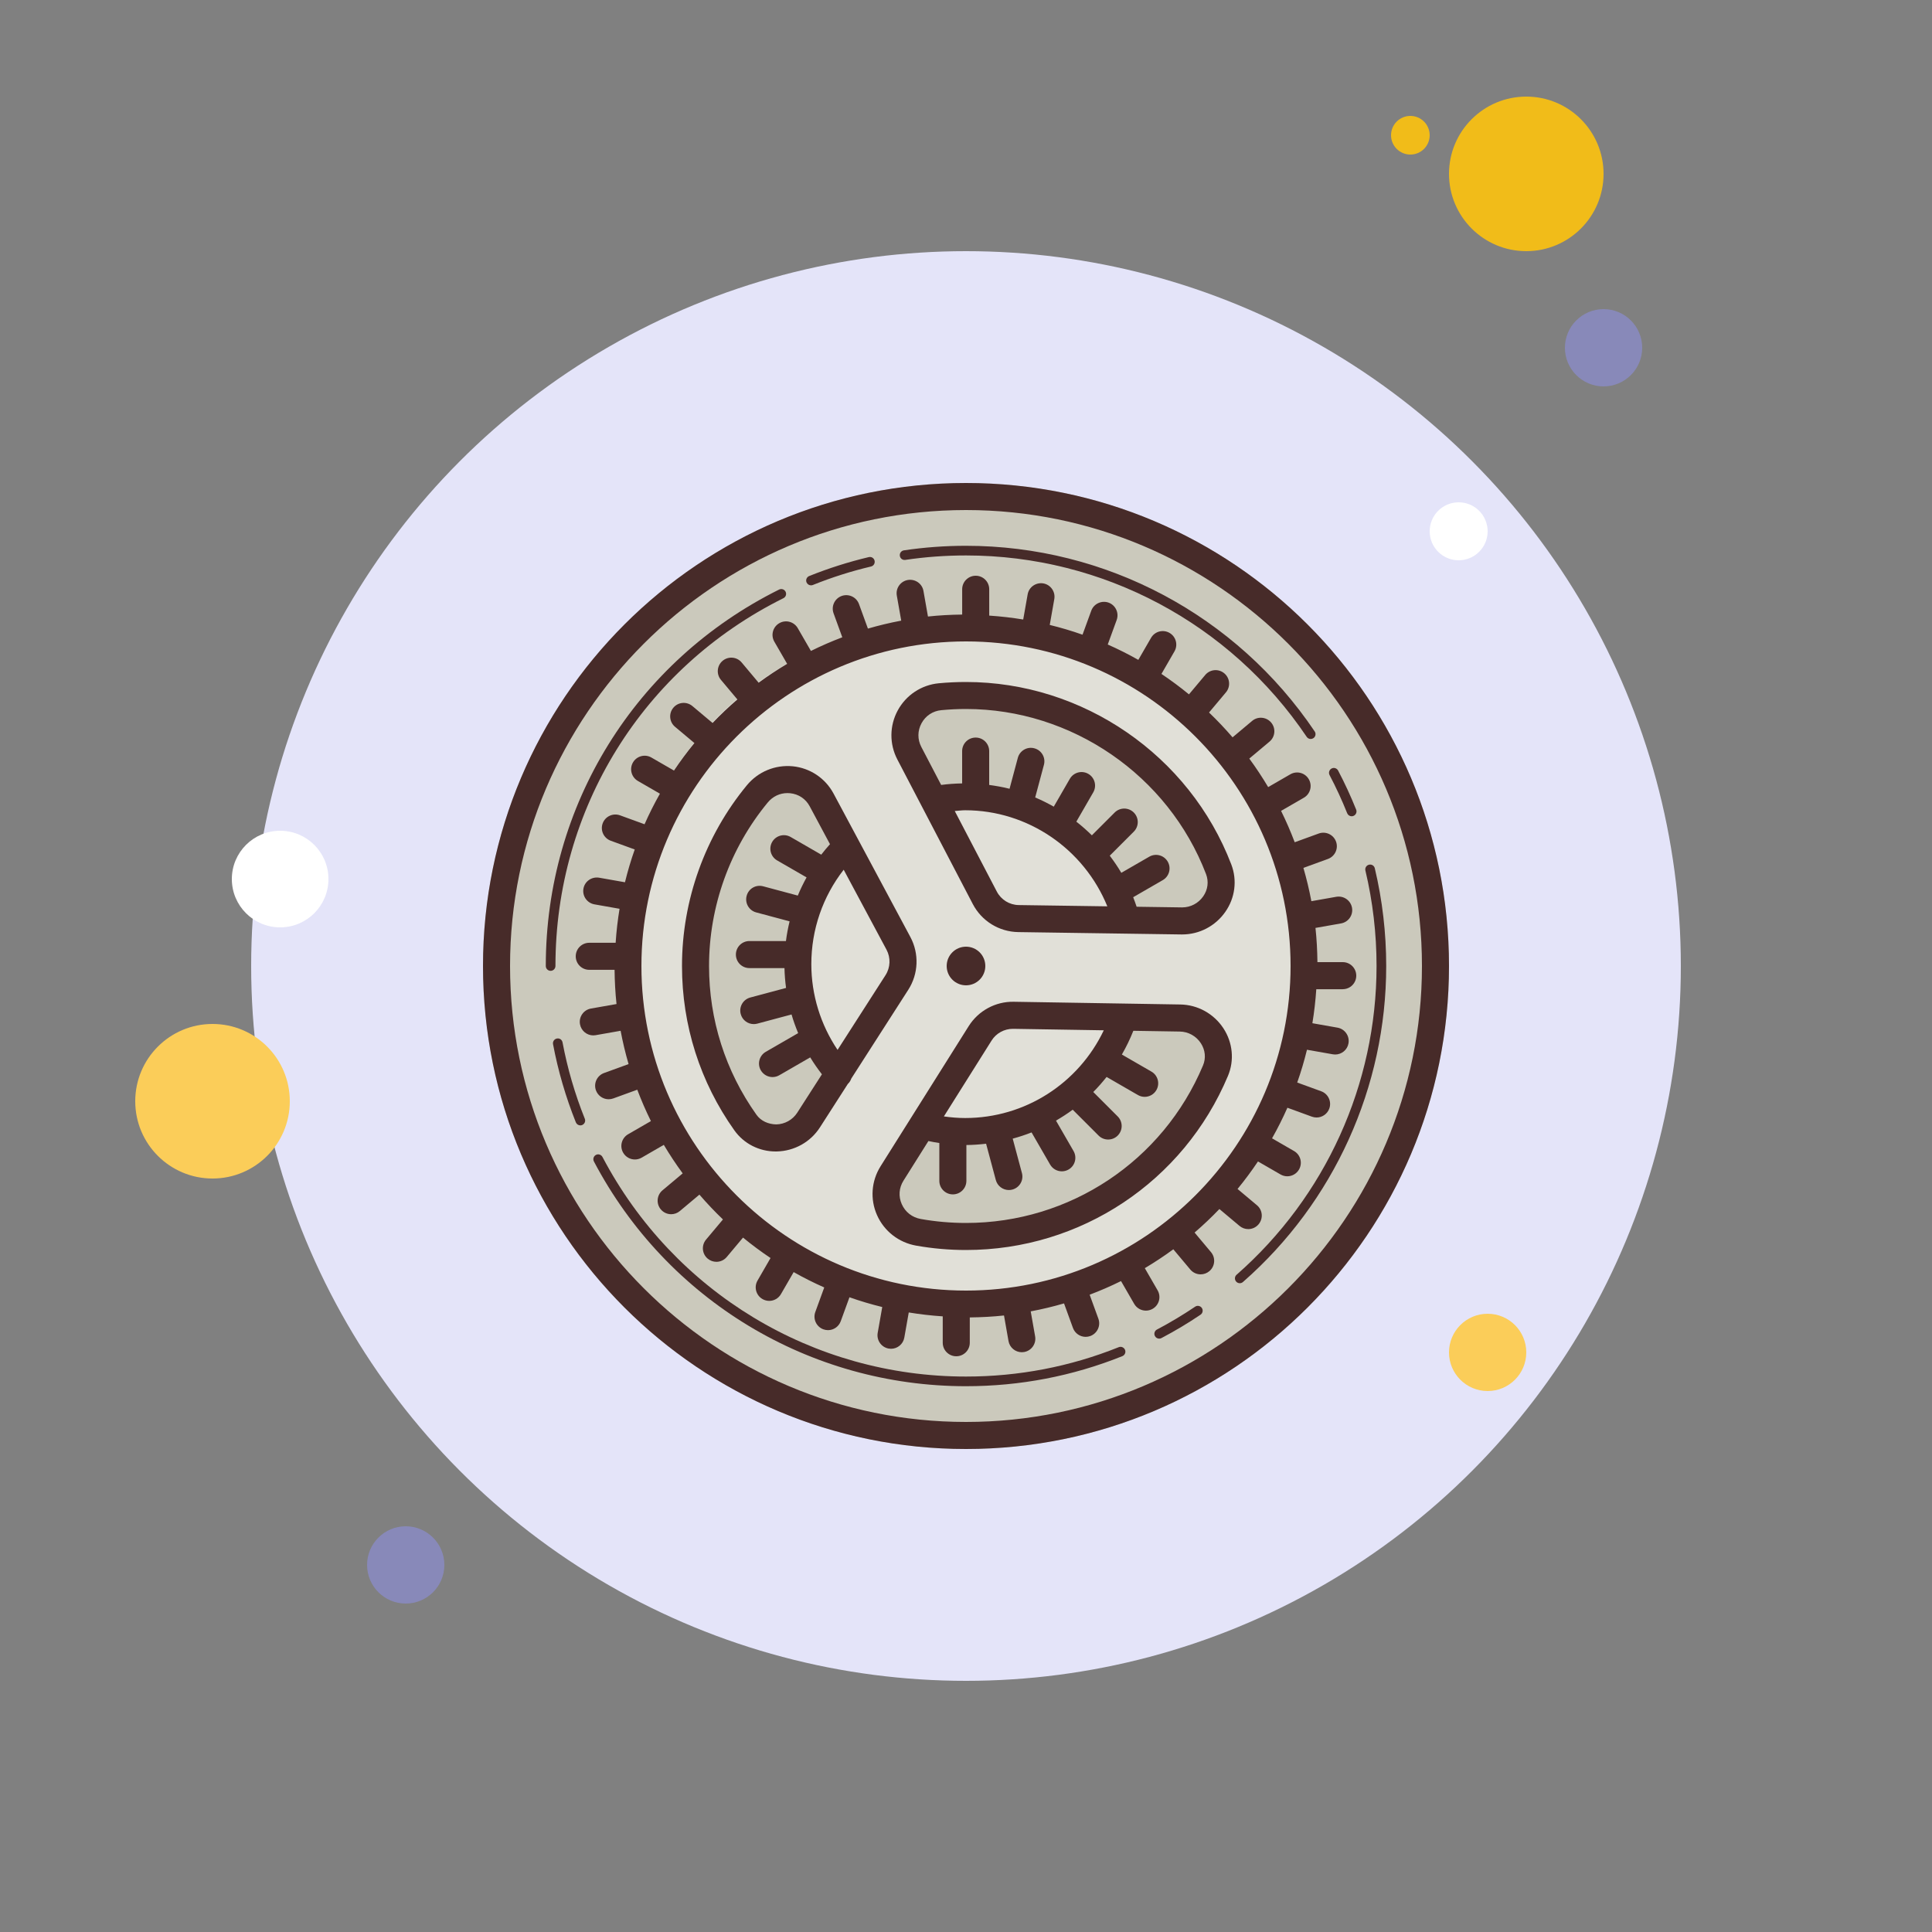 <svg class="settings-ico" xmlns="http://www.w3.org/2000/svg" x="0px" y="0px" width="100" height="100" viewBox="0 0 100 100">
  <rect x="0" y="0" width="100" height="100" fill="#808080" stroke="none"/>
  <circle cx="73" cy="7" r="1" fill="#f1bc19"></circle><circle cx="50" cy="50" r="37" fill="#e4e4f9"></circle><circle cx="79" cy="9" r="4" fill="#f1bc19"></circle><circle cx="83" cy="18" r="2" fill="#8889b9"></circle><circle cx="77" cy="70" r="2" fill="#fbcd59"></circle><circle cx="11" cy="57" r="4" fill="#fbcd59"></circle><circle cx="21" cy="81" r="2" fill="#8889b9"></circle><circle cx="14.5" cy="45.5" r="2.5" fill="#fff"></circle><circle cx="75.5" cy="27.5" r="1.5" fill="#fff"></circle><g><circle cx="50" cy="50" r="25" fill="#cbc9bc"></circle><path fill="#e1e0d8" d="M49.5,32C39.835,32,32,39.835,32,49.5S39.835,67,49.5,67S67,59.165,67,49.5S59.165,32,49.5,32z M48.656,36.064C49.099,36.022,49.547,36,50,36c5.968,0,11.064,3.735,13.079,8.995c0.499,1.303-0.523,2.694-1.917,2.674 l-8.443-0.122c-0.734-0.011-1.404-0.423-1.744-1.074l-3.908-7.484C46.408,37.726,47.24,36.199,48.656,36.064z M38.581,58.101 C36.956,55.815,36,53.019,36,50c0-3.385,1.201-6.49,3.201-8.911c0.912-1.104,2.649-0.949,3.325,0.314l3.977,7.425 c0.342,0.639,0.312,1.414-0.08,2.025l-4.569,7.117C41.105,59.138,39.385,59.233,38.581,58.101z M62.913,55.417 C60.796,60.459,55.811,64,50,64c-0.839,0-1.661-0.074-2.46-0.215c-1.41-0.25-2.132-1.832-1.37-3.044l4.561-7.254 c0.372-0.592,1.027-0.947,1.726-0.935l8.622,0.141C62.471,52.715,63.453,54.134,62.913,55.417z"></path><circle cx="50" cy="50" r="9" fill="#e1e0d8"></circle><path fill="#472b29" d="M50,26.4c13.013,0,23.6,10.587,23.6,23.6S63.013,73.6,50,73.6S26.4,63.013,26.4,50 S36.987,26.4,50,26.4 M50,25c-13.807,0-25,11.193-25,25s11.193,25,25,25s25-11.193,25-25S63.807,25,50,25L50,25z"></path><circle cx="50" cy="50" r="1" fill="#472b29"></circle><path fill="#472b29" d="M69.5,51.2c0.387,0,0.7-0.313,0.7-0.7s-0.313-0.7-0.7-0.7h-1.31 c-0.007-0.597-0.038-1.189-0.101-1.771l1.323-0.233c0.381-0.067,0.636-0.43,0.568-0.811s-0.431-0.633-0.811-0.568l-1.293,0.228 c-0.11-0.585-0.248-1.16-0.412-1.724l1.27-0.462c0.363-0.133,0.551-0.534,0.419-0.897s-0.533-0.551-0.897-0.419l-1.242,0.452 c-0.21-0.555-0.445-1.096-0.706-1.624l1.179-0.681c0.335-0.193,0.45-0.621,0.257-0.956c-0.192-0.334-0.619-0.451-0.956-0.257 l-1.148,0.663c-0.303-0.509-0.628-1.001-0.977-1.476l1.047-0.878c0.296-0.248,0.335-0.69,0.086-0.986 c-0.25-0.297-0.692-0.335-0.986-0.086l-1.013,0.85c-0.385-0.448-0.791-0.876-1.218-1.285l0.875-1.043 c0.249-0.297,0.21-0.738-0.086-0.986c-0.297-0.249-0.736-0.211-0.986,0.086l-0.842,1.004c-0.456-0.375-0.932-0.728-1.424-1.058 l0.674-1.168c0.193-0.335,0.078-0.763-0.257-0.956c-0.337-0.194-0.764-0.077-0.956,0.257l-0.658,1.139 c-0.513-0.29-1.041-0.555-1.583-0.795l0.463-1.271c0.132-0.363-0.056-0.765-0.419-0.897c-0.36-0.128-0.765,0.056-0.897,0.419 l-0.452,1.241c-0.554-0.196-1.12-0.364-1.697-0.505l0.236-1.338c0.067-0.381-0.188-0.744-0.567-0.812 c-0.383-0.063-0.745,0.187-0.812,0.567l-0.23,1.302c-0.578-0.095-1.164-0.163-1.759-0.202V30.5c0-0.387-0.313-0.7-0.7-0.7 s-0.7,0.313-0.7,0.7v1.31c-0.597,0.007-1.189,0.038-1.771,0.101l-0.233-1.323c-0.066-0.381-0.429-0.631-0.811-0.568 c-0.381,0.067-0.636,0.43-0.568,0.811l0.228,1.293c-0.585,0.11-1.16,0.248-1.724,0.412l-0.462-1.27 c-0.132-0.363-0.533-0.549-0.897-0.419c-0.363,0.133-0.551,0.534-0.419,0.897l0.452,1.242c-0.555,0.21-1.096,0.445-1.624,0.706 l-0.681-1.179c-0.193-0.334-0.62-0.451-0.956-0.257c-0.335,0.193-0.45,0.621-0.257,0.956l0.663,1.148 c-0.509,0.303-1.001,0.628-1.476,0.977l-0.878-1.047c-0.249-0.297-0.691-0.334-0.986-0.086c-0.296,0.248-0.335,0.69-0.086,0.986 l0.85,1.013c-0.448,0.385-0.876,0.791-1.285,1.218l-1.043-0.875c-0.297-0.248-0.737-0.211-0.986,0.086s-0.21,0.738,0.086,0.986 l1.004,0.842c-0.375,0.456-0.728,0.932-1.058,1.424l-1.168-0.674c-0.336-0.194-0.763-0.077-0.956,0.257 c-0.193,0.335-0.078,0.763,0.257,0.956l1.139,0.658c-0.29,0.513-0.555,1.041-0.795,1.583l-1.271-0.463 c-0.365-0.131-0.766,0.057-0.897,0.419c-0.132,0.363,0.056,0.765,0.419,0.897l1.241,0.452c-0.196,0.554-0.364,1.12-0.505,1.697 l-1.338-0.236c-0.385-0.063-0.745,0.187-0.812,0.567c-0.067,0.381,0.188,0.744,0.567,0.812l1.302,0.23 c-0.095,0.578-0.163,1.164-0.202,1.759H30.5c-0.387,0-0.7,0.313-0.7,0.7s0.313,0.7,0.7,0.7h1.31 c0.007,0.597,0.038,1.189,0.101,1.771l-1.323,0.233c-0.381,0.067-0.636,0.43-0.568,0.811c0.06,0.34,0.355,0.579,0.688,0.579 c0.04,0,0.081-0.004,0.122-0.011l1.293-0.228c0.11,0.585,0.248,1.16,0.412,1.724l-1.27,0.462c-0.363,0.133-0.551,0.534-0.419,0.897 c0.104,0.284,0.372,0.461,0.658,0.461c0.079,0,0.16-0.014,0.239-0.042l1.242-0.452c0.21,0.555,0.445,1.096,0.706,1.624 l-1.179,0.681c-0.335,0.193-0.45,0.621-0.257,0.956c0.13,0.225,0.365,0.351,0.607,0.351c0.118,0,0.238-0.03,0.349-0.094 l1.148-0.663c0.303,0.509,0.628,1.001,0.977,1.476l-1.047,0.878c-0.296,0.248-0.335,0.69-0.086,0.986 c0.139,0.165,0.337,0.25,0.536,0.25c0.159,0,0.319-0.054,0.45-0.164l1.013-0.85c0.385,0.448,0.791,0.876,1.218,1.285l-0.875,1.043 c-0.249,0.297-0.21,0.738,0.086,0.986c0.132,0.11,0.291,0.164,0.45,0.164c0.199,0,0.397-0.085,0.536-0.25l0.842-1.004 c0.456,0.375,0.932,0.728,1.424,1.058l-0.674,1.168c-0.193,0.335-0.078,0.763,0.257,0.956c0.11,0.063,0.23,0.094,0.349,0.094 c0.242,0,0.478-0.126,0.607-0.351l0.658-1.139c0.513,0.29,1.041,0.555,1.583,0.795l-0.463,1.271 c-0.132,0.363,0.056,0.765,0.419,0.897c0.079,0.028,0.159,0.042,0.239,0.042c0.286,0,0.555-0.177,0.658-0.461l0.452-1.241 c0.554,0.196,1.12,0.364,1.697,0.505l-0.236,1.338c-0.067,0.381,0.188,0.744,0.567,0.812c0.042,0.007,0.082,0.011,0.123,0.011 c0.333,0,0.629-0.239,0.688-0.578l0.23-1.302c0.578,0.095,1.164,0.163,1.759,0.202V69.5c0,0.387,0.313,0.7,0.7,0.7 s0.7-0.313,0.7-0.7v-1.31c0.597-0.007,1.189-0.038,1.771-0.101l0.233,1.323c0.06,0.34,0.355,0.579,0.688,0.579 c0.04,0,0.081-0.004,0.122-0.011c0.381-0.067,0.636-0.43,0.568-0.811l-0.228-1.293c0.585-0.11,1.16-0.248,1.724-0.412l0.462,1.27 c0.104,0.284,0.372,0.461,0.658,0.461c0.079,0,0.16-0.014,0.239-0.042c0.363-0.133,0.551-0.534,0.419-0.897l-0.452-1.242 c0.555-0.21,1.096-0.445,1.624-0.706l0.681,1.179c0.13,0.225,0.365,0.351,0.607,0.351c0.118,0,0.238-0.03,0.349-0.094 c0.335-0.193,0.45-0.621,0.257-0.956l-0.663-1.148c0.509-0.303,1.001-0.628,1.476-0.977l0.878,1.047 c0.139,0.165,0.337,0.25,0.536,0.25c0.159,0,0.319-0.054,0.45-0.164c0.296-0.248,0.335-0.69,0.086-0.986l-0.85-1.013 c0.448-0.385,0.876-0.791,1.285-1.218l1.043,0.875c0.132,0.11,0.291,0.164,0.45,0.164c0.199,0,0.397-0.085,0.536-0.25 c0.249-0.297,0.21-0.738-0.086-0.986l-1.004-0.842c0.375-0.456,0.728-0.932,1.058-1.424l1.168,0.674 c0.11,0.063,0.23,0.094,0.349,0.094c0.242,0,0.478-0.126,0.607-0.351c0.193-0.335,0.078-0.763-0.257-0.956l-1.139-0.658 c0.29-0.513,0.555-1.041,0.795-1.583l1.271,0.463c0.079,0.028,0.16,0.042,0.239,0.042c0.286,0,0.555-0.177,0.658-0.461 c0.132-0.363-0.056-0.765-0.419-0.897l-1.241-0.452c0.196-0.554,0.364-1.12,0.505-1.697l1.338,0.236 c0.042,0.007,0.082,0.011,0.123,0.011c0.333,0,0.629-0.239,0.688-0.578c0.067-0.381-0.188-0.744-0.567-0.812l-1.302-0.23 c0.095-0.578,0.163-1.164,0.202-1.759H69.5z M50,66.8c-9.264,0-16.8-7.536-16.8-16.8S40.736,33.2,50,33.2S66.8,40.736,66.8,50 S59.264,66.8,50,66.8z"></path><path fill="#472b29" d="M63.732,44.744C61.569,39.095,56.051,35.3,50,35.3c-0.47,0-0.944,0.022-1.41,0.066 c-0.898,0.086-1.691,0.61-2.122,1.404c-0.431,0.792-0.438,1.742-0.021,2.541l3.906,7.484c0.46,0.88,1.362,1.436,2.355,1.45 l8.441,0.122c0.014,0,0.027,0,0.041,0c0.887,0,1.719-0.434,2.23-1.166C63.929,46.479,64.045,45.56,63.732,44.744z M51.595,46.147 l-2.177-4.169c0.18-0.012,0.358-0.039,0.539-0.039c3.255,0,6.152,2.012,7.358,4.973l-4.587-0.066 C52.251,46.839,51.816,46.571,51.595,46.147z M62.275,46.399c-0.25,0.357-0.654,0.568-1.085,0.568c-0.006,0-0.013,0-0.02,0 l-2.338-0.034c-0.056-0.166-0.114-0.331-0.179-0.493l1.532-0.885c0.335-0.193,0.45-0.621,0.257-0.956 c-0.193-0.334-0.619-0.451-0.956-0.257l-1.447,0.835c-0.181-0.309-0.384-0.603-0.598-0.887l1.244-1.244 c0.273-0.273,0.273-0.717,0-0.99s-0.717-0.273-0.99,0l-1.18,1.18c-0.255-0.25-0.522-0.487-0.804-0.707l0.876-1.518 c0.193-0.335,0.078-0.763-0.257-0.956c-0.336-0.194-0.763-0.077-0.956,0.257l-0.831,1.44c-0.312-0.176-0.632-0.336-0.962-0.476 l0.452-1.688c0.101-0.373-0.121-0.757-0.495-0.856c-0.373-0.102-0.757,0.122-0.856,0.495l-0.428,1.599 c-0.345-0.088-0.698-0.149-1.054-0.198v-1.752c0-0.387-0.313-0.7-0.7-0.7s-0.7,0.313-0.7,0.7v1.673 c-0.364,0.006-0.728,0.031-1.086,0.079l-1.027-1.967c-0.204-0.391-0.2-0.837,0.011-1.226s0.584-0.636,1.024-0.677 c0.42-0.04,0.847-0.061,1.277-0.061c5.475,0,10.468,3.434,12.425,8.544C62.573,45.631,62.519,46.052,62.275,46.399z"></path><path fill="#472b29" d="M63.327,53.23c-0.497-0.761-1.333-1.224-2.236-1.238l-8.622-0.141 c-0.947-0.017-1.831,0.468-2.33,1.262l-4.562,7.254v0.001c-0.479,0.761-0.547,1.705-0.183,2.525 c0.368,0.831,1.125,1.421,2.023,1.58C48.266,64.624,49.135,64.7,50,64.7c5.938,0,11.26-3.538,13.559-9.012 C63.896,54.887,63.809,53.968,63.327,53.23z M51.324,53.859c0.236-0.377,0.656-0.607,1.1-0.607c0.008,0,0.015,0,0.021,0 l4.687,0.076c-1.308,2.746-4.072,4.541-7.175,4.541c-0.37,0-0.738-0.032-1.102-0.083L51.324,53.859z M62.268,55.146 C60.188,60.1,55.372,63.3,50,63.3c-0.783,0-1.57-0.068-2.338-0.205c-0.446-0.078-0.806-0.358-0.987-0.769 c-0.178-0.399-0.146-0.842,0.088-1.213l1.291-2.053c0.188,0.039,0.376,0.076,0.566,0.103v1.958c0,0.387,0.313,0.7,0.7,0.7 s0.7-0.313,0.7-0.7v-1.855c0.344-0.002,0.684-0.028,1.02-0.067l0.503,1.877c0.083,0.313,0.366,0.52,0.676,0.52 c0.06,0,0.12-0.008,0.181-0.024c0.374-0.1,0.596-0.483,0.495-0.856l-0.477-1.78c0.332-0.09,0.658-0.197,0.976-0.322l0.96,1.663 c0.13,0.225,0.365,0.351,0.607,0.351c0.118,0,0.238-0.03,0.349-0.094c0.335-0.193,0.45-0.621,0.257-0.956l-0.909-1.575 c0.299-0.173,0.588-0.36,0.866-0.565l1.339,1.339c0.137,0.137,0.316,0.205,0.495,0.205s0.358-0.068,0.495-0.205 c0.273-0.273,0.273-0.717,0-0.99l-1.265-1.265c0.245-0.245,0.473-0.507,0.69-0.779l1.621,0.936c0.11,0.063,0.23,0.094,0.349,0.094 c0.242,0,0.478-0.126,0.607-0.351c0.193-0.335,0.078-0.763-0.257-0.956l-1.53-0.883c0.225-0.391,0.424-0.801,0.594-1.229 l2.407,0.039c0.438,0.007,0.845,0.232,1.087,0.604C62.386,54.349,62.427,54.768,62.268,55.146z"></path><path fill="#472b29" d="M47.012,51.231c0.529-0.823,0.57-1.871,0.108-2.733l-3.977-7.426 c-0.426-0.793-1.213-1.319-2.108-1.409c-0.907-0.088-1.792,0.276-2.374,0.979C36.494,43.267,35.3,46.59,35.3,50 c0,3.071,0.938,6.013,2.711,8.507c0.488,0.688,1.283,1.093,2.136,1.093c0.021,0,0.042,0,0.063-0.001 c0.909-0.021,1.744-0.488,2.233-1.251l1.441-2.244c0.087-0.079,0.142-0.176,0.18-0.28L47.012,51.231z M45.834,50.475l-2.482,3.867 c-0.878-1.306-1.358-2.847-1.358-4.438c0-1.786,0.59-3.494,1.675-4.887l2.218,4.141C46.108,49.574,46.089,50.078,45.834,50.475z M41.266,57.592c-0.238,0.37-0.645,0.598-1.089,0.607c-0.409-0.009-0.791-0.173-1.025-0.503C37.548,55.44,36.7,52.778,36.7,50 c0-3.085,1.08-6.092,3.04-8.465c0.259-0.313,0.624-0.485,1.02-0.485c0.045,0,0.091,0.002,0.137,0.007 c0.437,0.044,0.806,0.29,1.013,0.677l1.05,1.961c-0.157,0.177-0.31,0.355-0.452,0.542l-1.585-0.915 c-0.336-0.193-0.763-0.077-0.956,0.257c-0.193,0.335-0.078,0.763,0.257,0.956l1.524,0.879c-0.168,0.306-0.322,0.619-0.454,0.941 l-1.791-0.48c-0.381-0.103-0.759,0.122-0.857,0.494c-0.101,0.374,0.121,0.758,0.494,0.857l1.729,0.463 c-0.081,0.335-0.145,0.675-0.189,1.019h-1.891c-0.387,0-0.7,0.313-0.7,0.7s0.313,0.7,0.7,0.7h1.815 c0.008,0.345,0.036,0.688,0.082,1.027l-1.852,0.496c-0.373,0.1-0.595,0.483-0.494,0.857c0.083,0.313,0.366,0.519,0.676,0.519 c0.06,0,0.12-0.008,0.182-0.024l1.772-0.475c0.095,0.329,0.212,0.65,0.342,0.966l-1.676,0.968c-0.335,0.193-0.45,0.622-0.257,0.956 c0.13,0.225,0.365,0.351,0.607,0.351c0.118,0,0.239-0.03,0.349-0.094l1.602-0.925c0.183,0.303,0.388,0.594,0.605,0.876 L41.266,57.592z"></path><path fill="#472b29" d="M64.171,66.419c-0.069,0-0.139-0.028-0.188-0.085c-0.092-0.104-0.081-0.262,0.022-0.353 C68.609,61.943,71.25,56.119,71.25,50c0-1.67-0.194-3.333-0.577-4.942c-0.032-0.134,0.051-0.269,0.186-0.301 c0.141-0.033,0.27,0.052,0.301,0.186C71.551,46.59,71.75,48.291,71.75,50c0,6.263-2.702,12.225-7.414,16.356 C64.288,66.398,64.229,66.419,64.171,66.419z"></path><path fill="#472b29" d="M60,69.288c-0.09,0-0.177-0.049-0.221-0.134c-0.064-0.122-0.018-0.273,0.104-0.337 c0.68-0.358,1.345-0.757,1.977-1.183c0.113-0.079,0.271-0.047,0.347,0.067c0.077,0.114,0.047,0.27-0.067,0.347 c-0.646,0.437-1.327,0.844-2.023,1.21C60.079,69.279,60.039,69.288,60,69.288z"></path><path fill="#472b29" d="M50,71.75c-8.103,0-15.481-4.458-19.26-11.634c-0.063-0.122-0.017-0.273,0.105-0.338 s0.273-0.016,0.338,0.105C34.874,66.895,42.084,71.25,50,71.25c2.732,0,5.394-0.512,7.907-1.521 c0.124-0.051,0.272,0.011,0.325,0.14c0.051,0.128-0.011,0.273-0.14,0.325C55.52,71.227,52.797,71.75,50,71.75z"></path><path fill="#472b29" d="M30.038,58.25c-0.099,0-0.192-0.06-0.232-0.157c-0.522-1.304-0.92-2.665-1.181-4.047 c-0.025-0.136,0.064-0.266,0.2-0.292c0.143-0.028,0.266,0.064,0.292,0.2c0.254,1.35,0.642,2.68,1.153,3.953 c0.051,0.128-0.011,0.273-0.14,0.325C30.101,58.244,30.069,58.25,30.038,58.25z"></path><path fill="#472b29" d="M28.5,50.25c-0.138,0-0.25-0.112-0.25-0.25c0-8.315,4.628-15.781,12.077-19.485 c0.127-0.06,0.273-0.011,0.335,0.112c0.062,0.124,0.012,0.273-0.112,0.335C33.271,34.581,28.75,41.876,28.75,50 C28.75,50.138,28.638,50.25,28.5,50.25z"></path><path fill="#472b29" d="M41.977,30.297c-0.099,0-0.192-0.06-0.232-0.157c-0.051-0.128,0.011-0.273,0.14-0.325 c1.001-0.402,2.038-0.731,3.082-0.979c0.142-0.033,0.27,0.052,0.301,0.186c0.032,0.135-0.051,0.27-0.186,0.301 c-1.02,0.241-2.033,0.563-3.012,0.957C42.039,30.291,42.008,30.297,41.977,30.297z"></path><path fill="#472b29" d="M67.842,38.25c-0.08,0-0.159-0.039-0.207-0.11C63.673,32.26,57.08,28.75,50,28.75 c-1.055,0-2.111,0.077-3.14,0.23c-0.146,0.021-0.264-0.074-0.284-0.21c-0.021-0.137,0.073-0.264,0.21-0.284 C47.84,28.329,48.921,28.25,50,28.25c7.247,0,13.994,3.593,18.049,9.61c0.077,0.114,0.047,0.27-0.067,0.347 C67.938,38.236,67.89,38.25,67.842,38.25z"></path><path fill="#472b29" d="M69.962,42.25c-0.099,0-0.193-0.06-0.232-0.157c-0.27-0.674-0.577-1.339-0.913-1.977 c-0.063-0.122-0.017-0.273,0.105-0.338s0.273-0.017,0.338,0.105c0.344,0.652,0.658,1.334,0.935,2.023 c0.051,0.128-0.012,0.273-0.14,0.325C70.024,42.244,69.993,42.25,69.962,42.25z"></path></g>
</svg>